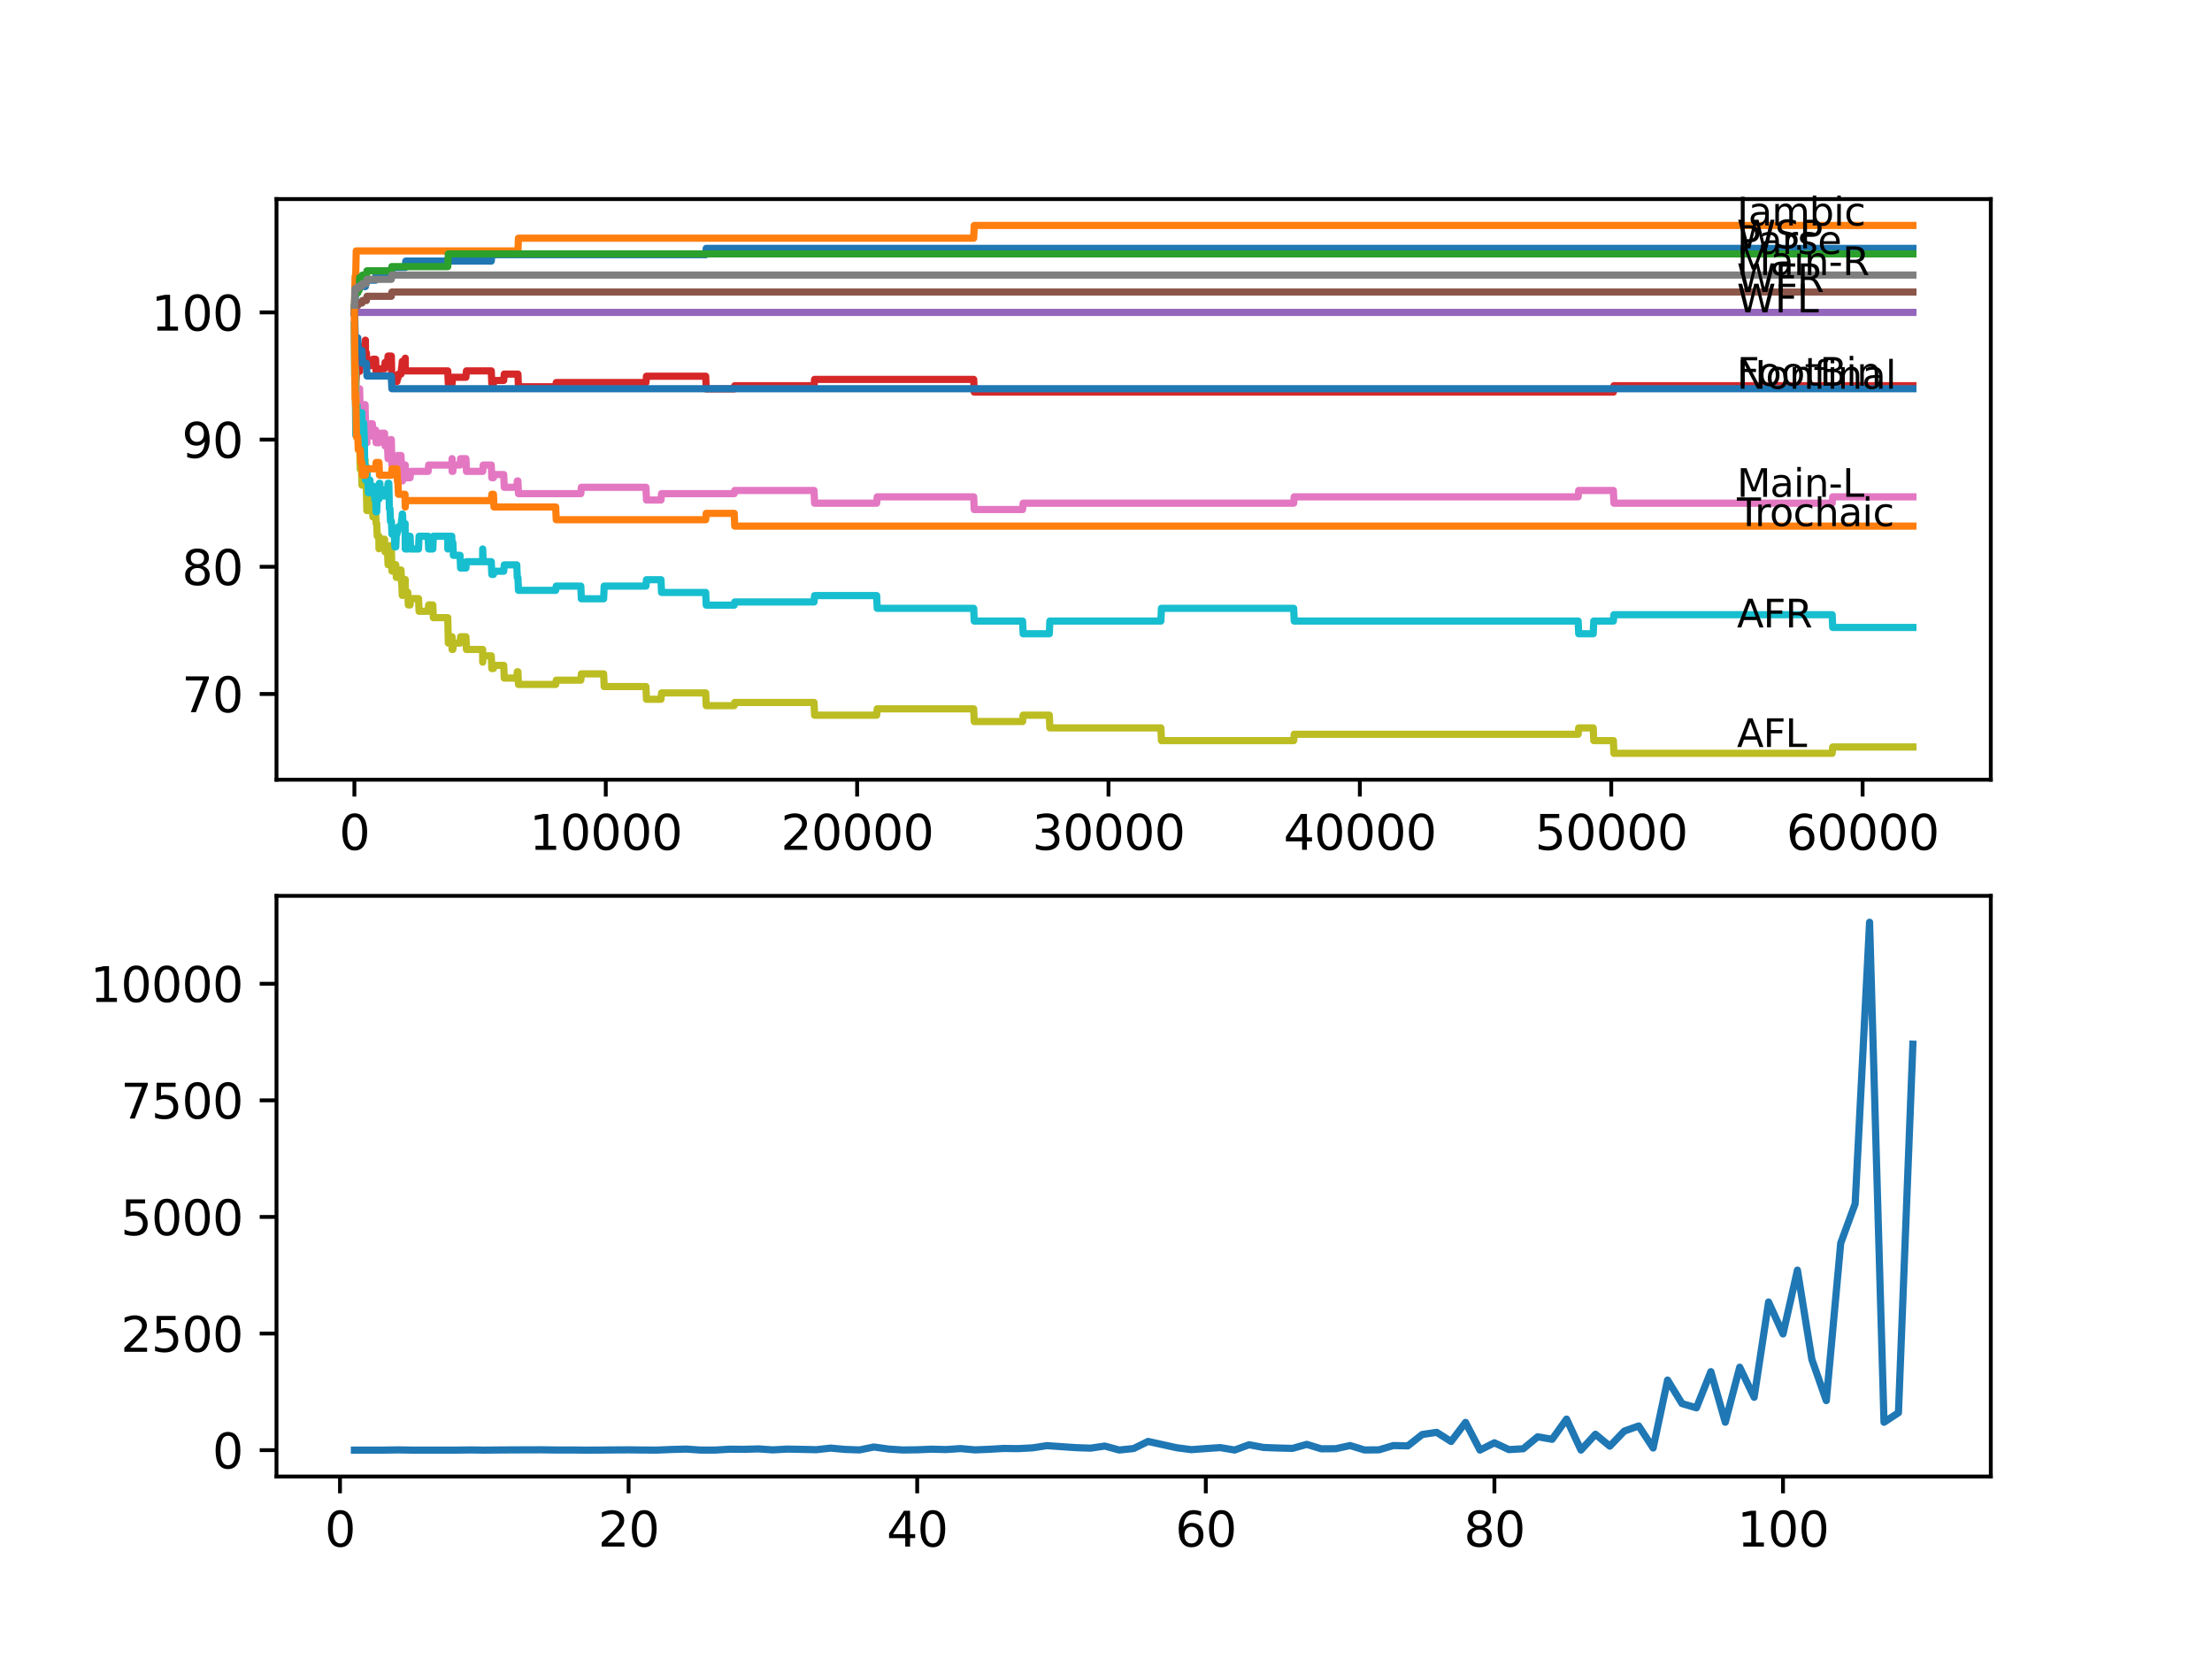 <?xml version="1.0" encoding="utf-8" standalone="no"?>
<!DOCTYPE svg PUBLIC "-//W3C//DTD SVG 1.1//EN"
  "http://www.w3.org/Graphics/SVG/1.1/DTD/svg11.dtd">
<svg xmlns:xlink="http://www.w3.org/1999/xlink" width="460.8pt" height="345.6pt" viewBox="0 0 460.8 345.6" xmlns="http://www.w3.org/2000/svg" version="1.1">
 <defs>
  <style type="text/css">*{stroke-linejoin: round; stroke-linecap: butt}</style>
 </defs>
 <g id="figure_1">
  <g id="patch_1">
   <path d="M 0 345.6 
L 460.8 345.6 
L 460.8 0 
L 0 0 
z
" style="fill: #ffffff"/>
  </g>
  <g id="axes_1">
   <g id="patch_2">
    <path d="M 57.6 162.432 
L 414.72 162.432 
L 414.72 41.472 
L 57.6 41.472 
z
" style="fill: #ffffff"/>
   </g>
   <g id="matplotlib.axis_1">
    <g id="xtick_1">
     <g id="line2d_1">
      <defs>
       <path id="m056b20e16d" d="M 0 0 
L 0 3.5 
" style="stroke: #000000; stroke-width: 0.8"/>
      </defs>
      <g>
       <use xlink:href="#m056b20e16d" x="73.827" y="162.432" style="stroke: #000000; stroke-width: 0.8"/>
      </g>
     </g>
     <g id="text_1">
      <!-- 0 -->
      <g transform="translate(70.646 177.03)scale(0.1 -0.1)">
       <defs>
        <path id="DejaVuSans-30" d="M 2034 4250 
Q 1547 4250 1301 3770 
Q 1056 3291 1056 2328 
Q 1056 1369 1301 889 
Q 1547 409 2034 409 
Q 2525 409 2770 889 
Q 3016 1369 3016 2328 
Q 3016 3291 2770 3770 
Q 2525 4250 2034 4250 
z
M 2034 4750 
Q 2819 4750 3233 4129 
Q 3647 3509 3647 2328 
Q 3647 1150 3233 529 
Q 2819 -91 2034 -91 
Q 1250 -91 836 529 
Q 422 1150 422 2328 
Q 422 3509 836 4129 
Q 1250 4750 2034 4750 
z
" transform="scale(0.016)"/>
       </defs>
       <use xlink:href="#DejaVuSans-30"/>
      </g>
     </g>
    </g>
    <g id="xtick_2">
     <g id="line2d_2">
      <g>
       <use xlink:href="#m056b20e16d" x="126.192" y="162.432" style="stroke: #000000; stroke-width: 0.8"/>
      </g>
     </g>
     <g id="text_2">
      <!-- 10000 -->
      <g transform="translate(110.286 177.03)scale(0.1 -0.1)">
       <defs>
        <path id="DejaVuSans-31" d="M 794 531 
L 1825 531 
L 1825 4091 
L 703 3866 
L 703 4441 
L 1819 4666 
L 2450 4666 
L 2450 531 
L 3481 531 
L 3481 0 
L 794 0 
L 794 531 
z
" transform="scale(0.016)"/>
       </defs>
       <use xlink:href="#DejaVuSans-31"/>
       <use xlink:href="#DejaVuSans-30" x="63.623"/>
       <use xlink:href="#DejaVuSans-30" x="127.246"/>
       <use xlink:href="#DejaVuSans-30" x="190.869"/>
       <use xlink:href="#DejaVuSans-30" x="254.492"/>
      </g>
     </g>
    </g>
    <g id="xtick_3">
     <g id="line2d_3">
      <g>
       <use xlink:href="#m056b20e16d" x="178.556" y="162.432" style="stroke: #000000; stroke-width: 0.8"/>
      </g>
     </g>
     <g id="text_3">
      <!-- 20000 -->
      <g transform="translate(162.65 177.03)scale(0.1 -0.1)">
       <defs>
        <path id="DejaVuSans-32" d="M 1228 531 
L 3431 531 
L 3431 0 
L 469 0 
L 469 531 
Q 828 903 1448 1529 
Q 2069 2156 2228 2338 
Q 2531 2678 2651 2914 
Q 2772 3150 2772 3378 
Q 2772 3750 2511 3984 
Q 2250 4219 1831 4219 
Q 1534 4219 1204 4116 
Q 875 4013 500 3803 
L 500 4441 
Q 881 4594 1212 4672 
Q 1544 4750 1819 4750 
Q 2544 4750 2975 4387 
Q 3406 4025 3406 3419 
Q 3406 3131 3298 2873 
Q 3191 2616 2906 2266 
Q 2828 2175 2409 1742 
Q 1991 1309 1228 531 
z
" transform="scale(0.016)"/>
       </defs>
       <use xlink:href="#DejaVuSans-32"/>
       <use xlink:href="#DejaVuSans-30" x="63.623"/>
       <use xlink:href="#DejaVuSans-30" x="127.246"/>
       <use xlink:href="#DejaVuSans-30" x="190.869"/>
       <use xlink:href="#DejaVuSans-30" x="254.492"/>
      </g>
     </g>
    </g>
    <g id="xtick_4">
     <g id="line2d_4">
      <g>
       <use xlink:href="#m056b20e16d" x="230.921" y="162.432" style="stroke: #000000; stroke-width: 0.8"/>
      </g>
     </g>
     <g id="text_4">
      <!-- 30000 -->
      <g transform="translate(215.015 177.03)scale(0.1 -0.1)">
       <defs>
        <path id="DejaVuSans-33" d="M 2597 2516 
Q 3050 2419 3304 2112 
Q 3559 1806 3559 1356 
Q 3559 666 3084 287 
Q 2609 -91 1734 -91 
Q 1441 -91 1130 -33 
Q 819 25 488 141 
L 488 750 
Q 750 597 1062 519 
Q 1375 441 1716 441 
Q 2309 441 2620 675 
Q 2931 909 2931 1356 
Q 2931 1769 2642 2001 
Q 2353 2234 1838 2234 
L 1294 2234 
L 1294 2753 
L 1863 2753 
Q 2328 2753 2575 2939 
Q 2822 3125 2822 3475 
Q 2822 3834 2567 4026 
Q 2313 4219 1838 4219 
Q 1578 4219 1281 4162 
Q 984 4106 628 3988 
L 628 4550 
Q 988 4650 1302 4700 
Q 1616 4750 1894 4750 
Q 2613 4750 3031 4423 
Q 3450 4097 3450 3541 
Q 3450 3153 3228 2886 
Q 3006 2619 2597 2516 
z
" transform="scale(0.016)"/>
       </defs>
       <use xlink:href="#DejaVuSans-33"/>
       <use xlink:href="#DejaVuSans-30" x="63.623"/>
       <use xlink:href="#DejaVuSans-30" x="127.246"/>
       <use xlink:href="#DejaVuSans-30" x="190.869"/>
       <use xlink:href="#DejaVuSans-30" x="254.492"/>
      </g>
     </g>
    </g>
    <g id="xtick_5">
     <g id="line2d_5">
      <g>
       <use xlink:href="#m056b20e16d" x="283.285" y="162.432" style="stroke: #000000; stroke-width: 0.8"/>
      </g>
     </g>
     <g id="text_5">
      <!-- 40000 -->
      <g transform="translate(267.379 177.03)scale(0.1 -0.1)">
       <defs>
        <path id="DejaVuSans-34" d="M 2419 4116 
L 825 1625 
L 2419 1625 
L 2419 4116 
z
M 2253 4666 
L 3047 4666 
L 3047 1625 
L 3713 1625 
L 3713 1100 
L 3047 1100 
L 3047 0 
L 2419 0 
L 2419 1100 
L 313 1100 
L 313 1709 
L 2253 4666 
z
" transform="scale(0.016)"/>
       </defs>
       <use xlink:href="#DejaVuSans-34"/>
       <use xlink:href="#DejaVuSans-30" x="63.623"/>
       <use xlink:href="#DejaVuSans-30" x="127.246"/>
       <use xlink:href="#DejaVuSans-30" x="190.869"/>
       <use xlink:href="#DejaVuSans-30" x="254.492"/>
      </g>
     </g>
    </g>
    <g id="xtick_6">
     <g id="line2d_6">
      <g>
       <use xlink:href="#m056b20e16d" x="335.65" y="162.432" style="stroke: #000000; stroke-width: 0.8"/>
      </g>
     </g>
     <g id="text_6">
      <!-- 50000 -->
      <g transform="translate(319.744 177.03)scale(0.1 -0.1)">
       <defs>
        <path id="DejaVuSans-35" d="M 691 4666 
L 3169 4666 
L 3169 4134 
L 1269 4134 
L 1269 2991 
Q 1406 3038 1543 3061 
Q 1681 3084 1819 3084 
Q 2600 3084 3056 2656 
Q 3513 2228 3513 1497 
Q 3513 744 3044 326 
Q 2575 -91 1722 -91 
Q 1428 -91 1123 -41 
Q 819 9 494 109 
L 494 744 
Q 775 591 1075 516 
Q 1375 441 1709 441 
Q 2250 441 2565 725 
Q 2881 1009 2881 1497 
Q 2881 1984 2565 2268 
Q 2250 2553 1709 2553 
Q 1456 2553 1204 2497 
Q 953 2441 691 2322 
L 691 4666 
z
" transform="scale(0.016)"/>
       </defs>
       <use xlink:href="#DejaVuSans-35"/>
       <use xlink:href="#DejaVuSans-30" x="63.623"/>
       <use xlink:href="#DejaVuSans-30" x="127.246"/>
       <use xlink:href="#DejaVuSans-30" x="190.869"/>
       <use xlink:href="#DejaVuSans-30" x="254.492"/>
      </g>
     </g>
    </g>
    <g id="xtick_7">
     <g id="line2d_7">
      <g>
       <use xlink:href="#m056b20e16d" x="388.014" y="162.432" style="stroke: #000000; stroke-width: 0.8"/>
      </g>
     </g>
     <g id="text_7">
      <!-- 60000 -->
      <g transform="translate(372.108 177.03)scale(0.1 -0.1)">
       <defs>
        <path id="DejaVuSans-36" d="M 2113 2584 
Q 1688 2584 1439 2293 
Q 1191 2003 1191 1497 
Q 1191 994 1439 701 
Q 1688 409 2113 409 
Q 2538 409 2786 701 
Q 3034 994 3034 1497 
Q 3034 2003 2786 2293 
Q 2538 2584 2113 2584 
z
M 3366 4563 
L 3366 3988 
Q 3128 4100 2886 4159 
Q 2644 4219 2406 4219 
Q 1781 4219 1451 3797 
Q 1122 3375 1075 2522 
Q 1259 2794 1537 2939 
Q 1816 3084 2150 3084 
Q 2853 3084 3261 2657 
Q 3669 2231 3669 1497 
Q 3669 778 3244 343 
Q 2819 -91 2113 -91 
Q 1303 -91 875 529 
Q 447 1150 447 2328 
Q 447 3434 972 4092 
Q 1497 4750 2381 4750 
Q 2619 4750 2861 4703 
Q 3103 4656 3366 4563 
z
" transform="scale(0.016)"/>
       </defs>
       <use xlink:href="#DejaVuSans-36"/>
       <use xlink:href="#DejaVuSans-30" x="63.623"/>
       <use xlink:href="#DejaVuSans-30" x="127.246"/>
       <use xlink:href="#DejaVuSans-30" x="190.869"/>
       <use xlink:href="#DejaVuSans-30" x="254.492"/>
      </g>
     </g>
    </g>
   </g>
   <g id="matplotlib.axis_2">
    <g id="ytick_1">
     <g id="line2d_8">
      <defs>
       <path id="mdda968db35" d="M 0 0 
L -3.5 0 
" style="stroke: #000000; stroke-width: 0.8"/>
      </defs>
      <g>
       <use xlink:href="#mdda968db35" x="57.6" y="144.568" style="stroke: #000000; stroke-width: 0.8"/>
      </g>
     </g>
     <g id="text_8">
      <!-- 70 -->
      <g transform="translate(37.875 148.368)scale(0.1 -0.1)">
       <defs>
        <path id="DejaVuSans-37" d="M 525 4666 
L 3525 4666 
L 3525 4397 
L 1831 0 
L 1172 0 
L 2766 4134 
L 525 4134 
L 525 4666 
z
" transform="scale(0.016)"/>
       </defs>
       <use xlink:href="#DejaVuSans-37"/>
       <use xlink:href="#DejaVuSans-30" x="63.623"/>
      </g>
     </g>
    </g>
    <g id="ytick_2">
     <g id="line2d_9">
      <g>
       <use xlink:href="#mdda968db35" x="57.6" y="118.071" style="stroke: #000000; stroke-width: 0.8"/>
      </g>
     </g>
     <g id="text_9">
      <!-- 80 -->
      <g transform="translate(37.875 121.87)scale(0.1 -0.1)">
       <defs>
        <path id="DejaVuSans-38" d="M 2034 2216 
Q 1584 2216 1326 1975 
Q 1069 1734 1069 1313 
Q 1069 891 1326 650 
Q 1584 409 2034 409 
Q 2484 409 2743 651 
Q 3003 894 3003 1313 
Q 3003 1734 2745 1975 
Q 2488 2216 2034 2216 
z
M 1403 2484 
Q 997 2584 770 2862 
Q 544 3141 544 3541 
Q 544 4100 942 4425 
Q 1341 4750 2034 4750 
Q 2731 4750 3128 4425 
Q 3525 4100 3525 3541 
Q 3525 3141 3298 2862 
Q 3072 2584 2669 2484 
Q 3125 2378 3379 2068 
Q 3634 1759 3634 1313 
Q 3634 634 3220 271 
Q 2806 -91 2034 -91 
Q 1263 -91 848 271 
Q 434 634 434 1313 
Q 434 1759 690 2068 
Q 947 2378 1403 2484 
z
M 1172 3481 
Q 1172 3119 1398 2916 
Q 1625 2713 2034 2713 
Q 2441 2713 2670 2916 
Q 2900 3119 2900 3481 
Q 2900 3844 2670 4047 
Q 2441 4250 2034 4250 
Q 1625 4250 1398 4047 
Q 1172 3844 1172 3481 
z
" transform="scale(0.016)"/>
       </defs>
       <use xlink:href="#DejaVuSans-38"/>
       <use xlink:href="#DejaVuSans-30" x="63.623"/>
      </g>
     </g>
    </g>
    <g id="ytick_3">
     <g id="line2d_10">
      <g>
       <use xlink:href="#mdda968db35" x="57.6" y="91.574" style="stroke: #000000; stroke-width: 0.8"/>
      </g>
     </g>
     <g id="text_10">
      <!-- 90 -->
      <g transform="translate(37.875 95.373)scale(0.1 -0.1)">
       <defs>
        <path id="DejaVuSans-39" d="M 703 97 
L 703 672 
Q 941 559 1184 500 
Q 1428 441 1663 441 
Q 2288 441 2617 861 
Q 2947 1281 2994 2138 
Q 2813 1869 2534 1725 
Q 2256 1581 1919 1581 
Q 1219 1581 811 2004 
Q 403 2428 403 3163 
Q 403 3881 828 4315 
Q 1253 4750 1959 4750 
Q 2769 4750 3195 4129 
Q 3622 3509 3622 2328 
Q 3622 1225 3098 567 
Q 2575 -91 1691 -91 
Q 1453 -91 1209 -44 
Q 966 3 703 97 
z
M 1959 2075 
Q 2384 2075 2632 2365 
Q 2881 2656 2881 3163 
Q 2881 3666 2632 3958 
Q 2384 4250 1959 4250 
Q 1534 4250 1286 3958 
Q 1038 3666 1038 3163 
Q 1038 2656 1286 2365 
Q 1534 2075 1959 2075 
z
" transform="scale(0.016)"/>
       </defs>
       <use xlink:href="#DejaVuSans-39"/>
       <use xlink:href="#DejaVuSans-30" x="63.623"/>
      </g>
     </g>
    </g>
    <g id="ytick_4">
     <g id="line2d_11">
      <g>
       <use xlink:href="#mdda968db35" x="57.6" y="65.077" style="stroke: #000000; stroke-width: 0.8"/>
      </g>
     </g>
     <g id="text_11">
      <!-- 100 -->
      <g transform="translate(31.512 68.876)scale(0.1 -0.1)">
       <use xlink:href="#DejaVuSans-31"/>
       <use xlink:href="#DejaVuSans-30" x="63.623"/>
       <use xlink:href="#DejaVuSans-30" x="127.246"/>
      </g>
     </g>
    </g>
   </g>
   <g id="line2d_12">
    <path d="M 73.833 64.193 
L 73.843 64.193 
L 73.958 62.339 
L 74.016 62.339 
L 74.136 59.689 
L 76.121 59.689 
L 76.236 58.364 
L 78.242 58.364 
L 78.357 57.039 
L 81.536 57.039 
L 81.651 55.714 
L 84.426 55.714 
L 84.541 54.389 
L 102.34 54.389 
L 102.455 53.065 
L 147.007 53.065 
L 147.122 51.74 
L 398.487 51.74 
L 398.487 51.74 
" clip-path="url(#pa282e5920b)" style="fill: none; stroke: #1f77b4; stroke-width: 1.5; stroke-linecap: square"/>
   </g>
   <g id="line2d_13">
    <path d="M 73.833 64.193 
L 73.843 64.193 
L 73.979 57.569 
L 74.095 57.569 
L 74.215 52.27 
L 107.891 52.27 
L 108.006 49.62 
L 202.838 49.62 
L 202.953 46.97 
L 398.487 46.97 
L 398.487 46.97 
" clip-path="url(#pa282e5920b)" style="fill: none; stroke: #ff7f0e; stroke-width: 1.5; stroke-linecap: square"/>
   </g>
   <g id="line2d_14">
    <path d="M 73.833 65.077 
L 73.948 61.014 
L 74.529 61.014 
L 74.644 60.484 
L 74.796 60.484 
L 74.911 57.834 
L 75.398 57.834 
L 75.514 57.304 
L 76.331 57.304 
L 76.446 56.421 
L 81.52 56.421 
L 81.635 55.538 
L 93.276 55.538 
L 93.391 52.888 
L 398.487 52.888 
L 398.487 52.888 
" clip-path="url(#pa282e5920b)" style="fill: none; stroke: #2ca02c; stroke-width: 1.5; stroke-linecap: square"/>
   </g>
   <g id="line2d_15">
    <path d="M 73.833 65.077 
L 73.88 65.077 
L 73.927 71.701 
L 74 70.155 
L 74.016 70.155 
L 74.136 80.092 
L 74.142 79.429 
L 74.173 79.429 
L 74.294 76.559 
L 74.419 76.559 
L 74.534 74.704 
L 74.796 74.704 
L 74.911 77.354 
L 74.917 77.354 
L 75.037 74.704 
L 75.058 74.704 
L 75.173 74.042 
L 75.288 74.042 
L 75.404 72.187 
L 76.053 72.187 
L 76.121 70.862 
L 76.126 73.512 
L 76.158 73.512 
L 76.331 73.512 
L 76.446 76.161 
L 77.566 76.161 
L 77.682 74.836 
L 78.242 74.836 
L 78.357 77.486 
L 78.944 77.486 
L 79.059 76.824 
L 80.106 76.824 
L 80.221 75.499 
L 80.729 75.499 
L 80.844 74.174 
L 81.52 74.174 
L 81.64 79.473 
L 82.688 79.473 
L 82.803 78.811 
L 82.887 78.811 
L 83.002 77.928 
L 83.536 77.928 
L 83.651 76.603 
L 83.688 76.603 
L 83.803 75.278 
L 84.368 75.278 
L 84.426 74.616 
L 84.431 77.265 
L 84.463 77.265 
L 93.276 77.265 
L 93.391 79.915 
L 94.176 79.915 
L 94.292 78.59 
L 97.056 78.59 
L 97.172 77.265 
L 102.34 77.265 
L 102.455 79.915 
L 102.79 79.915 
L 102.905 79.253 
L 104.932 79.253 
L 105.047 77.928 
L 107.891 77.928 
L 108.006 80.578 
L 115.761 80.578 
L 115.876 79.694 
L 134.56 79.694 
L 134.675 78.369 
L 147.007 78.369 
L 147.122 81.019 
L 152.945 81.019 
L 153.06 80.357 
L 169.576 80.357 
L 169.691 79.032 
L 202.838 79.032 
L 202.953 81.682 
L 336.095 81.682 
L 336.21 80.357 
L 398.487 80.357 
L 398.487 80.357 
" clip-path="url(#pa282e5920b)" style="fill: none; stroke: #d62728; stroke-width: 1.5; stroke-linecap: square"/>
   </g>
   <g id="line2d_16">
    <path d="M 73.833 65.077 
L 398.487 65.077 
L 398.487 65.077 
" clip-path="url(#pa282e5920b)" style="fill: none; stroke: #9467bd; stroke-width: 1.5; stroke-linecap: square"/>
   </g>
   <g id="line2d_17">
    <path d="M 73.833 65.077 
L 73.875 65.077 
L 73.995 63.663 
L 74.529 63.663 
L 74.644 63.134 
L 75.398 63.134 
L 75.514 62.604 
L 76.331 62.604 
L 76.446 61.72 
L 81.52 61.72 
L 81.635 60.837 
L 398.487 60.837 
L 398.487 60.837 
" clip-path="url(#pa282e5920b)" style="fill: none; stroke: #8c564b; stroke-width: 1.5; stroke-linecap: square"/>
   </g>
   <g id="line2d_18">
    <path d="M 73.833 67.726 
L 73.838 67.726 
L 73.948 79.65 
L 73.969 78.988 
L 73.979 78.988 
L 74.016 77.663 
L 74.021 80.313 
L 74.089 78.325 
L 74.095 78.325 
L 74.199 85.612 
L 74.215 84.95 
L 74.398 84.95 
L 74.519 82.3 
L 74.623 82.3 
L 74.739 80.975 
L 74.917 80.975 
L 75.037 86.274 
L 75.058 86.274 
L 75.173 85.612 
L 75.288 85.612 
L 75.404 89.587 
L 75.755 89.587 
L 75.87 88.262 
L 75.88 88.262 
L 76.006 84.287 
L 76.053 84.287 
L 76.173 89.587 
L 76.331 89.587 
L 76.43 92.236 
L 76.44 90.911 
L 76.624 90.911 
L 76.739 89.587 
L 77.058 89.587 
L 77.174 88.262 
L 77.566 88.262 
L 77.682 90.911 
L 77.959 90.911 
L 78.074 89.587 
L 78.242 89.587 
L 78.357 92.236 
L 78.944 92.236 
L 79.059 91.574 
L 79.127 91.574 
L 79.242 90.249 
L 80.106 90.249 
L 80.221 92.899 
L 80.729 92.899 
L 80.844 95.548 
L 80.996 95.548 
L 81.117 92.899 
L 81.232 92.899 
L 81.347 91.574 
L 81.52 91.574 
L 81.64 96.873 
L 82.143 96.873 
L 82.258 95.548 
L 82.688 95.548 
L 82.803 94.886 
L 83.536 94.886 
L 83.651 97.536 
L 83.688 97.536 
L 83.803 100.186 
L 83.85 100.186 
L 83.965 98.861 
L 84.368 98.861 
L 84.426 96.873 
L 84.431 99.523 
L 84.473 99.523 
L 85.426 99.523 
L 85.541 98.198 
L 89.186 98.198 
L 89.301 96.873 
L 94.113 96.873 
L 94.176 95.548 
L 94.182 98.198 
L 94.218 98.198 
L 94.333 98.198 
L 94.449 96.873 
L 95.836 96.873 
L 95.951 95.548 
L 97.056 95.548 
L 97.172 98.198 
L 100.554 98.198 
L 100.67 96.873 
L 102.34 96.873 
L 102.455 99.523 
L 102.79 99.523 
L 102.905 98.861 
L 104.932 98.861 
L 105.047 101.51 
L 107.65 101.51 
L 107.765 100.186 
L 107.891 100.186 
L 108.006 102.835 
L 120.992 102.835 
L 121.107 101.51 
L 134.56 101.51 
L 134.675 104.16 
L 137.696 104.16 
L 137.812 102.835 
L 152.945 102.835 
L 153.06 102.173 
L 169.576 102.173 
L 169.691 104.823 
L 182.625 104.823 
L 182.74 103.498 
L 202.838 103.498 
L 202.953 106.147 
L 213.023 106.147 
L 213.138 104.823 
L 269.493 104.823 
L 269.608 103.498 
L 328.759 103.498 
L 328.874 102.173 
L 336.095 102.173 
L 336.21 104.823 
L 381.673 104.823 
L 381.788 103.498 
L 398.487 103.498 
L 398.487 103.498 
" clip-path="url(#pa282e5920b)" style="fill: none; stroke: #e377c2; stroke-width: 1.5; stroke-linecap: square"/>
   </g>
   <g id="line2d_19">
    <path d="M 73.833 64.193 
L 73.838 64.193 
L 73.953 60.13 
L 74.529 60.13 
L 74.644 59.601 
L 75.398 59.601 
L 75.514 59.071 
L 76.331 59.071 
L 76.446 58.187 
L 81.52 58.187 
L 81.635 57.304 
L 398.487 57.304 
L 398.487 57.304 
" clip-path="url(#pa282e5920b)" style="fill: none; stroke: #7f7f7f; stroke-width: 1.5; stroke-linecap: square"/>
   </g>
   <g id="line2d_20">
    <path d="M 73.833 67.726 
L 73.927 79.65 
L 73.964 78.104 
L 73.979 78.104 
L 74.016 76.78 
L 74.021 79.429 
L 74.089 77.442 
L 74.095 77.442 
L 74.189 87.379 
L 74.22 85.833 
L 74.278 85.833 
L 74.393 88.483 
L 74.398 88.483 
L 74.419 85.833 
L 74.508 88.483 
L 74.623 88.483 
L 74.739 87.158 
L 74.765 87.158 
L 74.885 92.457 
L 74.917 92.457 
L 75.037 97.757 
L 75.058 97.757 
L 75.173 97.094 
L 75.288 97.094 
L 75.404 101.069 
L 75.755 101.069 
L 75.87 99.744 
L 75.88 99.744 
L 76.006 95.769 
L 76.053 95.769 
L 76.173 101.069 
L 76.299 101.069 
L 76.42 106.368 
L 76.43 106.368 
L 76.545 105.043 
L 76.624 105.043 
L 76.739 103.718 
L 76.797 103.718 
L 76.912 106.368 
L 77.058 106.368 
L 77.174 105.043 
L 77.566 105.043 
L 77.682 107.693 
L 77.959 107.693 
L 78.074 106.368 
L 78.242 106.368 
L 78.357 109.018 
L 78.467 109.018 
L 78.582 111.668 
L 78.928 111.668 
L 78.944 114.317 
L 79.038 113.655 
L 79.127 113.655 
L 79.242 112.33 
L 80.106 112.33 
L 80.221 114.98 
L 80.729 114.98 
L 80.844 117.63 
L 80.996 117.63 
L 81.117 114.98 
L 81.232 114.98 
L 81.347 113.655 
L 81.52 113.655 
L 81.64 118.954 
L 82.143 118.954 
L 82.258 117.63 
L 82.447 117.63 
L 82.562 120.279 
L 82.688 120.279 
L 82.803 119.617 
L 82.887 119.617 
L 83.002 118.734 
L 83.536 118.734 
L 83.651 121.383 
L 83.688 121.383 
L 83.803 124.033 
L 83.85 124.033 
L 83.965 122.708 
L 84.368 122.708 
L 84.426 120.721 
L 84.431 123.371 
L 84.473 123.371 
L 84.944 123.371 
L 85.06 126.02 
L 85.426 126.02 
L 85.541 124.695 
L 87.186 124.695 
L 87.301 127.345 
L 89.186 127.345 
L 89.301 126.02 
L 90.16 126.02 
L 90.275 128.67 
L 93.276 128.67 
L 93.396 133.97 
L 94.113 133.97 
L 94.176 132.645 
L 94.182 135.294 
L 94.218 135.294 
L 94.333 135.294 
L 94.449 133.97 
L 95.836 133.97 
L 95.951 132.645 
L 97.056 132.645 
L 97.172 135.294 
L 100.544 135.294 
L 100.554 137.944 
L 100.654 136.619 
L 102.34 136.619 
L 102.455 139.269 
L 102.79 139.269 
L 102.905 138.607 
L 104.932 138.607 
L 105.047 141.256 
L 107.65 141.256 
L 107.765 139.931 
L 107.891 139.931 
L 108.006 142.581 
L 115.761 142.581 
L 115.876 141.698 
L 120.992 141.698 
L 121.107 140.373 
L 125.747 140.373 
L 125.862 143.023 
L 134.56 143.023 
L 134.675 145.672 
L 137.696 145.672 
L 137.812 144.348 
L 147.007 144.348 
L 147.122 146.997 
L 152.945 146.997 
L 153.06 146.335 
L 169.576 146.335 
L 169.691 148.985 
L 182.625 148.985 
L 182.74 147.66 
L 202.838 147.66 
L 202.953 150.31 
L 213.023 150.31 
L 213.138 148.985 
L 218.589 148.985 
L 218.704 151.634 
L 241.834 151.634 
L 241.949 154.284 
L 269.493 154.284 
L 269.608 152.959 
L 328.759 152.959 
L 328.874 151.634 
L 331.895 151.634 
L 332.011 154.284 
L 336.095 154.284 
L 336.21 156.934 
L 381.673 156.934 
L 381.788 155.609 
L 398.487 155.609 
L 398.487 155.609 
" clip-path="url(#pa282e5920b)" style="fill: none; stroke: #bcbd22; stroke-width: 1.5; stroke-linecap: square"/>
   </g>
   <g id="line2d_21">
    <path d="M 73.833 67.726 
L 73.89 78.325 
L 73.958 75.455 
L 73.979 75.455 
L 74.115 90.691 
L 74.136 90.691 
L 74.273 87.158 
L 74.278 87.158 
L 74.393 84.508 
L 74.398 84.508 
L 74.419 89.807 
L 74.513 88.483 
L 74.529 88.483 
L 74.623 87.953 
L 74.739 90.602 
L 74.765 90.602 
L 74.796 87.953 
L 74.875 90.602 
L 74.917 90.602 
L 75.037 87.953 
L 75.058 87.953 
L 75.173 87.29 
L 75.288 87.29 
L 75.372 85.965 
L 75.377 88.615 
L 75.393 88.615 
L 75.398 88.615 
L 75.514 88.085 
L 75.755 88.085 
L 75.87 90.735 
L 75.88 90.735 
L 76.006 98.684 
L 76.053 98.684 
L 76.121 97.359 
L 76.126 100.009 
L 76.158 100.009 
L 76.299 100.009 
L 76.414 97.359 
L 76.43 97.359 
L 76.545 100.009 
L 76.624 100.009 
L 76.739 102.659 
L 76.797 102.659 
L 76.912 100.009 
L 77.058 100.009 
L 77.174 102.659 
L 77.566 102.659 
L 77.682 101.334 
L 77.959 101.334 
L 78.074 103.983 
L 78.242 103.983 
L 78.357 106.633 
L 78.467 106.633 
L 78.582 103.983 
L 78.928 103.983 
L 79.043 100.671 
L 79.127 100.671 
L 79.242 103.321 
L 80.106 103.321 
L 80.221 101.996 
L 80.729 101.996 
L 80.844 100.671 
L 80.996 100.671 
L 81.117 105.971 
L 81.232 105.971 
L 81.347 108.62 
L 81.536 108.62 
L 81.651 111.27 
L 82.143 111.27 
L 82.258 113.92 
L 82.447 113.92 
L 82.562 111.27 
L 82.688 111.27 
L 82.803 110.608 
L 82.887 110.608 
L 83.002 109.725 
L 83.536 109.725 
L 83.651 108.4 
L 83.688 108.4 
L 83.803 107.075 
L 83.85 107.075 
L 83.965 109.725 
L 84.368 109.725 
L 84.389 109.062 
L 84.431 114.362 
L 84.442 114.362 
L 84.944 114.362 
L 85.06 111.712 
L 85.426 111.712 
L 85.541 114.362 
L 87.186 114.362 
L 87.301 111.712 
L 89.186 111.712 
L 89.301 114.362 
L 90.16 114.362 
L 90.275 111.712 
L 93.276 111.712 
L 93.286 114.362 
L 93.386 111.712 
L 94.113 111.712 
L 94.176 114.362 
L 94.223 113.037 
L 94.333 113.037 
L 94.449 115.686 
L 95.836 115.686 
L 95.951 118.336 
L 97.056 118.336 
L 97.172 117.011 
L 100.544 117.011 
L 100.554 114.362 
L 100.654 117.011 
L 102.34 117.011 
L 102.455 119.661 
L 102.79 119.661 
L 102.905 118.999 
L 104.932 118.999 
L 105.047 117.674 
L 107.65 117.674 
L 107.765 120.323 
L 107.891 120.323 
L 108.006 122.973 
L 115.761 122.973 
L 115.876 122.09 
L 120.992 122.09 
L 121.107 124.74 
L 125.747 124.74 
L 125.862 122.09 
L 134.56 122.09 
L 134.675 120.765 
L 137.696 120.765 
L 137.812 123.415 
L 147.007 123.415 
L 147.122 126.065 
L 152.945 126.065 
L 153.06 125.402 
L 169.576 125.402 
L 169.691 124.077 
L 182.625 124.077 
L 182.74 126.727 
L 202.838 126.727 
L 202.953 129.377 
L 213.023 129.377 
L 213.138 132.026 
L 218.589 132.026 
L 218.704 129.377 
L 241.834 129.377 
L 241.949 126.727 
L 269.493 126.727 
L 269.608 129.377 
L 328.759 129.377 
L 328.874 132.026 
L 331.895 132.026 
L 332.011 129.377 
L 336.095 129.377 
L 336.21 128.052 
L 381.673 128.052 
L 381.788 130.702 
L 398.487 130.702 
L 398.487 130.702 
" clip-path="url(#pa282e5920b)" style="fill: none; stroke: #17becf; stroke-width: 1.5; stroke-linecap: square"/>
   </g>
   <g id="line2d_22">
    <path d="M 73.833 65.077 
L 73.875 65.077 
L 73.995 70.376 
L 74.529 70.376 
L 74.644 73.026 
L 75.398 73.026 
L 75.514 75.676 
L 76.331 75.676 
L 76.446 78.325 
L 81.52 78.325 
L 81.635 80.975 
L 398.487 80.975 
L 398.487 80.975 
" clip-path="url(#pa282e5920b)" style="fill: none; stroke: #1f77b4; stroke-width: 1.5; stroke-linecap: square"/>
   </g>
   <g id="line2d_23">
    <path d="M 73.833 65.077 
L 73.979 83.095 
L 74.016 83.095 
L 74.058 81.77 
L 74.063 84.42 
L 74.126 83.095 
L 74.136 83.095 
L 74.262 91.044 
L 74.529 91.044 
L 74.644 93.694 
L 75.058 93.694 
L 75.173 96.343 
L 75.398 96.343 
L 75.514 98.993 
L 76.121 98.993 
L 76.236 97.668 
L 78.242 97.668 
L 78.357 96.343 
L 78.944 96.343 
L 79.059 98.993 
L 81.536 98.993 
L 81.651 97.668 
L 82.688 97.668 
L 82.803 100.318 
L 82.887 100.318 
L 83.002 102.968 
L 84.368 102.968 
L 84.426 105.617 
L 84.478 104.293 
L 102.34 104.293 
L 102.455 102.968 
L 102.79 102.968 
L 102.905 105.617 
L 115.761 105.617 
L 115.876 108.267 
L 147.007 108.267 
L 147.122 106.942 
L 152.945 106.942 
L 153.06 109.592 
L 398.487 109.592 
L 398.487 109.592 
" clip-path="url(#pa282e5920b)" style="fill: none; stroke: #ff7f0e; stroke-width: 1.5; stroke-linecap: square"/>
   </g>
   <g id="patch_3">
    <path d="M 57.6 162.432 
L 57.6 41.472 
" style="fill: none; stroke: #000000; stroke-width: 0.8; stroke-linejoin: miter; stroke-linecap: square"/>
   </g>
   <g id="patch_4">
    <path d="M 414.72 162.432 
L 414.72 41.472 
" style="fill: none; stroke: #000000; stroke-width: 0.8; stroke-linejoin: miter; stroke-linecap: square"/>
   </g>
   <g id="patch_5">
    <path d="M 57.6 162.432 
L 414.72 162.432 
" style="fill: none; stroke: #000000; stroke-width: 0.8; stroke-linejoin: miter; stroke-linecap: square"/>
   </g>
   <g id="patch_6">
    <path d="M 57.6 41.472 
L 414.72 41.472 
" style="fill: none; stroke: #000000; stroke-width: 0.8; stroke-linejoin: miter; stroke-linecap: square"/>
   </g>
   <g id="text_12">
    <!-- WSP -->
    <g transform="translate(361.832 51.74)scale(0.08 -0.08)">
     <defs>
      <path id="DejaVuSans-57" d="M 213 4666 
L 850 4666 
L 1831 722 
L 2809 4666 
L 3519 4666 
L 4500 722 
L 5478 4666 
L 6119 4666 
L 4947 0 
L 4153 0 
L 3169 4050 
L 2175 0 
L 1381 0 
L 213 4666 
z
" transform="scale(0.016)"/>
      <path id="DejaVuSans-53" d="M 3425 4513 
L 3425 3897 
Q 3066 4069 2747 4153 
Q 2428 4238 2131 4238 
Q 1616 4238 1336 4038 
Q 1056 3838 1056 3469 
Q 1056 3159 1242 3001 
Q 1428 2844 1947 2747 
L 2328 2669 
Q 3034 2534 3370 2195 
Q 3706 1856 3706 1288 
Q 3706 609 3251 259 
Q 2797 -91 1919 -91 
Q 1588 -91 1214 -16 
Q 841 59 441 206 
L 441 856 
Q 825 641 1194 531 
Q 1563 422 1919 422 
Q 2459 422 2753 634 
Q 3047 847 3047 1241 
Q 3047 1584 2836 1778 
Q 2625 1972 2144 2069 
L 1759 2144 
Q 1053 2284 737 2584 
Q 422 2884 422 3419 
Q 422 4038 858 4394 
Q 1294 4750 2059 4750 
Q 2388 4750 2728 4690 
Q 3069 4631 3425 4513 
z
" transform="scale(0.016)"/>
      <path id="DejaVuSans-50" d="M 1259 4147 
L 1259 2394 
L 2053 2394 
Q 2494 2394 2734 2622 
Q 2975 2850 2975 3272 
Q 2975 3691 2734 3919 
Q 2494 4147 2053 4147 
L 1259 4147 
z
M 628 4666 
L 2053 4666 
Q 2838 4666 3239 4311 
Q 3641 3956 3641 3272 
Q 3641 2581 3239 2228 
Q 2838 1875 2053 1875 
L 1259 1875 
L 1259 0 
L 628 0 
L 628 4666 
z
" transform="scale(0.016)"/>
     </defs>
     <use xlink:href="#DejaVuSans-57"/>
     <use xlink:href="#DejaVuSans-53" x="98.877"/>
     <use xlink:href="#DejaVuSans-50" x="162.354"/>
    </g>
   </g>
   <g id="text_13">
    <!-- Iambic -->
    <g transform="translate(361.832 46.97)scale(0.08 -0.08)">
     <defs>
      <path id="DejaVuSans-49" d="M 628 4666 
L 1259 4666 
L 1259 0 
L 628 0 
L 628 4666 
z
" transform="scale(0.016)"/>
      <path id="DejaVuSans-61" d="M 2194 1759 
Q 1497 1759 1228 1600 
Q 959 1441 959 1056 
Q 959 750 1161 570 
Q 1363 391 1709 391 
Q 2188 391 2477 730 
Q 2766 1069 2766 1631 
L 2766 1759 
L 2194 1759 
z
M 3341 1997 
L 3341 0 
L 2766 0 
L 2766 531 
Q 2569 213 2275 61 
Q 1981 -91 1556 -91 
Q 1019 -91 701 211 
Q 384 513 384 1019 
Q 384 1609 779 1909 
Q 1175 2209 1959 2209 
L 2766 2209 
L 2766 2266 
Q 2766 2663 2505 2880 
Q 2244 3097 1772 3097 
Q 1472 3097 1187 3025 
Q 903 2953 641 2809 
L 641 3341 
Q 956 3463 1253 3523 
Q 1550 3584 1831 3584 
Q 2591 3584 2966 3190 
Q 3341 2797 3341 1997 
z
" transform="scale(0.016)"/>
      <path id="DejaVuSans-6d" d="M 3328 2828 
Q 3544 3216 3844 3400 
Q 4144 3584 4550 3584 
Q 5097 3584 5394 3201 
Q 5691 2819 5691 2113 
L 5691 0 
L 5113 0 
L 5113 2094 
Q 5113 2597 4934 2840 
Q 4756 3084 4391 3084 
Q 3944 3084 3684 2787 
Q 3425 2491 3425 1978 
L 3425 0 
L 2847 0 
L 2847 2094 
Q 2847 2600 2669 2842 
Q 2491 3084 2119 3084 
Q 1678 3084 1418 2786 
Q 1159 2488 1159 1978 
L 1159 0 
L 581 0 
L 581 3500 
L 1159 3500 
L 1159 2956 
Q 1356 3278 1631 3431 
Q 1906 3584 2284 3584 
Q 2666 3584 2933 3390 
Q 3200 3197 3328 2828 
z
" transform="scale(0.016)"/>
      <path id="DejaVuSans-62" d="M 3116 1747 
Q 3116 2381 2855 2742 
Q 2594 3103 2138 3103 
Q 1681 3103 1420 2742 
Q 1159 2381 1159 1747 
Q 1159 1113 1420 752 
Q 1681 391 2138 391 
Q 2594 391 2855 752 
Q 3116 1113 3116 1747 
z
M 1159 2969 
Q 1341 3281 1617 3432 
Q 1894 3584 2278 3584 
Q 2916 3584 3314 3078 
Q 3713 2572 3713 1747 
Q 3713 922 3314 415 
Q 2916 -91 2278 -91 
Q 1894 -91 1617 61 
Q 1341 213 1159 525 
L 1159 0 
L 581 0 
L 581 4863 
L 1159 4863 
L 1159 2969 
z
" transform="scale(0.016)"/>
      <path id="DejaVuSans-69" d="M 603 3500 
L 1178 3500 
L 1178 0 
L 603 0 
L 603 3500 
z
M 603 4863 
L 1178 4863 
L 1178 4134 
L 603 4134 
L 603 4863 
z
" transform="scale(0.016)"/>
      <path id="DejaVuSans-63" d="M 3122 3366 
L 3122 2828 
Q 2878 2963 2633 3030 
Q 2388 3097 2138 3097 
Q 1578 3097 1268 2742 
Q 959 2388 959 1747 
Q 959 1106 1268 751 
Q 1578 397 2138 397 
Q 2388 397 2633 464 
Q 2878 531 3122 666 
L 3122 134 
Q 2881 22 2623 -34 
Q 2366 -91 2075 -91 
Q 1284 -91 818 406 
Q 353 903 353 1747 
Q 353 2603 823 3093 
Q 1294 3584 2113 3584 
Q 2378 3584 2631 3529 
Q 2884 3475 3122 3366 
z
" transform="scale(0.016)"/>
     </defs>
     <use xlink:href="#DejaVuSans-49"/>
     <use xlink:href="#DejaVuSans-61" x="29.492"/>
     <use xlink:href="#DejaVuSans-6d" x="90.771"/>
     <use xlink:href="#DejaVuSans-62" x="188.184"/>
     <use xlink:href="#DejaVuSans-69" x="251.66"/>
     <use xlink:href="#DejaVuSans-63" x="279.443"/>
    </g>
   </g>
   <g id="text_14">
    <!-- Parse -->
    <g transform="translate(361.832 52.888)scale(0.08 -0.08)">
     <defs>
      <path id="DejaVuSans-72" d="M 2631 2963 
Q 2534 3019 2420 3045 
Q 2306 3072 2169 3072 
Q 1681 3072 1420 2755 
Q 1159 2438 1159 1844 
L 1159 0 
L 581 0 
L 581 3500 
L 1159 3500 
L 1159 2956 
Q 1341 3275 1631 3429 
Q 1922 3584 2338 3584 
Q 2397 3584 2469 3576 
Q 2541 3569 2628 3553 
L 2631 2963 
z
" transform="scale(0.016)"/>
      <path id="DejaVuSans-73" d="M 2834 3397 
L 2834 2853 
Q 2591 2978 2328 3040 
Q 2066 3103 1784 3103 
Q 1356 3103 1142 2972 
Q 928 2841 928 2578 
Q 928 2378 1081 2264 
Q 1234 2150 1697 2047 
L 1894 2003 
Q 2506 1872 2764 1633 
Q 3022 1394 3022 966 
Q 3022 478 2636 193 
Q 2250 -91 1575 -91 
Q 1294 -91 989 -36 
Q 684 19 347 128 
L 347 722 
Q 666 556 975 473 
Q 1284 391 1588 391 
Q 1994 391 2212 530 
Q 2431 669 2431 922 
Q 2431 1156 2273 1281 
Q 2116 1406 1581 1522 
L 1381 1569 
Q 847 1681 609 1914 
Q 372 2147 372 2553 
Q 372 3047 722 3315 
Q 1072 3584 1716 3584 
Q 2034 3584 2315 3537 
Q 2597 3491 2834 3397 
z
" transform="scale(0.016)"/>
      <path id="DejaVuSans-65" d="M 3597 1894 
L 3597 1613 
L 953 1613 
Q 991 1019 1311 708 
Q 1631 397 2203 397 
Q 2534 397 2845 478 
Q 3156 559 3463 722 
L 3463 178 
Q 3153 47 2828 -22 
Q 2503 -91 2169 -91 
Q 1331 -91 842 396 
Q 353 884 353 1716 
Q 353 2575 817 3079 
Q 1281 3584 2069 3584 
Q 2775 3584 3186 3129 
Q 3597 2675 3597 1894 
z
M 3022 2063 
Q 3016 2534 2758 2815 
Q 2500 3097 2075 3097 
Q 1594 3097 1305 2825 
Q 1016 2553 972 2059 
L 3022 2063 
z
" transform="scale(0.016)"/>
     </defs>
     <use xlink:href="#DejaVuSans-50"/>
     <use xlink:href="#DejaVuSans-61" x="55.803"/>
     <use xlink:href="#DejaVuSans-72" x="117.082"/>
     <use xlink:href="#DejaVuSans-73" x="158.195"/>
     <use xlink:href="#DejaVuSans-65" x="210.295"/>
    </g>
   </g>
   <g id="text_15">
    <!-- FootBin -->
    <g transform="translate(361.832 80.357)scale(0.08 -0.08)">
     <defs>
      <path id="DejaVuSans-46" d="M 628 4666 
L 3309 4666 
L 3309 4134 
L 1259 4134 
L 1259 2759 
L 3109 2759 
L 3109 2228 
L 1259 2228 
L 1259 0 
L 628 0 
L 628 4666 
z
" transform="scale(0.016)"/>
      <path id="DejaVuSans-6f" d="M 1959 3097 
Q 1497 3097 1228 2736 
Q 959 2375 959 1747 
Q 959 1119 1226 758 
Q 1494 397 1959 397 
Q 2419 397 2687 759 
Q 2956 1122 2956 1747 
Q 2956 2369 2687 2733 
Q 2419 3097 1959 3097 
z
M 1959 3584 
Q 2709 3584 3137 3096 
Q 3566 2609 3566 1747 
Q 3566 888 3137 398 
Q 2709 -91 1959 -91 
Q 1206 -91 779 398 
Q 353 888 353 1747 
Q 353 2609 779 3096 
Q 1206 3584 1959 3584 
z
" transform="scale(0.016)"/>
      <path id="DejaVuSans-74" d="M 1172 4494 
L 1172 3500 
L 2356 3500 
L 2356 3053 
L 1172 3053 
L 1172 1153 
Q 1172 725 1289 603 
Q 1406 481 1766 481 
L 2356 481 
L 2356 0 
L 1766 0 
Q 1100 0 847 248 
Q 594 497 594 1153 
L 594 3053 
L 172 3053 
L 172 3500 
L 594 3500 
L 594 4494 
L 1172 4494 
z
" transform="scale(0.016)"/>
      <path id="DejaVuSans-42" d="M 1259 2228 
L 1259 519 
L 2272 519 
Q 2781 519 3026 730 
Q 3272 941 3272 1375 
Q 3272 1813 3026 2020 
Q 2781 2228 2272 2228 
L 1259 2228 
z
M 1259 4147 
L 1259 2741 
L 2194 2741 
Q 2656 2741 2882 2914 
Q 3109 3088 3109 3444 
Q 3109 3797 2882 3972 
Q 2656 4147 2194 4147 
L 1259 4147 
z
M 628 4666 
L 2241 4666 
Q 2963 4666 3353 4366 
Q 3744 4066 3744 3513 
Q 3744 3084 3544 2831 
Q 3344 2578 2956 2516 
Q 3422 2416 3680 2098 
Q 3938 1781 3938 1306 
Q 3938 681 3513 340 
Q 3088 0 2303 0 
L 628 0 
L 628 4666 
z
" transform="scale(0.016)"/>
      <path id="DejaVuSans-6e" d="M 3513 2113 
L 3513 0 
L 2938 0 
L 2938 2094 
Q 2938 2591 2744 2837 
Q 2550 3084 2163 3084 
Q 1697 3084 1428 2787 
Q 1159 2491 1159 1978 
L 1159 0 
L 581 0 
L 581 3500 
L 1159 3500 
L 1159 2956 
Q 1366 3272 1645 3428 
Q 1925 3584 2291 3584 
Q 2894 3584 3203 3211 
Q 3513 2838 3513 2113 
z
" transform="scale(0.016)"/>
     </defs>
     <use xlink:href="#DejaVuSans-46"/>
     <use xlink:href="#DejaVuSans-6f" x="53.895"/>
     <use xlink:href="#DejaVuSans-6f" x="115.076"/>
     <use xlink:href="#DejaVuSans-74" x="176.258"/>
     <use xlink:href="#DejaVuSans-42" x="215.467"/>
     <use xlink:href="#DejaVuSans-69" x="284.07"/>
     <use xlink:href="#DejaVuSans-6e" x="311.854"/>
    </g>
   </g>
   <g id="text_16">
    <!-- WFL -->
    <g transform="translate(361.832 65.077)scale(0.08 -0.08)">
     <defs>
      <path id="DejaVuSans-4c" d="M 628 4666 
L 1259 4666 
L 1259 531 
L 3531 531 
L 3531 0 
L 628 0 
L 628 4666 
z
" transform="scale(0.016)"/>
     </defs>
     <use xlink:href="#DejaVuSans-57"/>
     <use xlink:href="#DejaVuSans-46" x="98.877"/>
     <use xlink:href="#DejaVuSans-4c" x="156.396"/>
    </g>
   </g>
   <g id="text_17">
    <!-- WFR -->
    <g transform="translate(361.832 60.837)scale(0.08 -0.08)">
     <defs>
      <path id="DejaVuSans-52" d="M 2841 2188 
Q 3044 2119 3236 1894 
Q 3428 1669 3622 1275 
L 4263 0 
L 3584 0 
L 2988 1197 
Q 2756 1666 2539 1819 
Q 2322 1972 1947 1972 
L 1259 1972 
L 1259 0 
L 628 0 
L 628 4666 
L 2053 4666 
Q 2853 4666 3247 4331 
Q 3641 3997 3641 3322 
Q 3641 2881 3436 2590 
Q 3231 2300 2841 2188 
z
M 1259 4147 
L 1259 2491 
L 2053 2491 
Q 2509 2491 2742 2702 
Q 2975 2913 2975 3322 
Q 2975 3731 2742 3939 
Q 2509 4147 2053 4147 
L 1259 4147 
z
" transform="scale(0.016)"/>
     </defs>
     <use xlink:href="#DejaVuSans-57"/>
     <use xlink:href="#DejaVuSans-46" x="98.877"/>
     <use xlink:href="#DejaVuSans-52" x="156.396"/>
    </g>
   </g>
   <g id="text_18">
    <!-- Main-L -->
    <g transform="translate(361.832 103.498)scale(0.08 -0.08)">
     <defs>
      <path id="DejaVuSans-4d" d="M 628 4666 
L 1569 4666 
L 2759 1491 
L 3956 4666 
L 4897 4666 
L 4897 0 
L 4281 0 
L 4281 4097 
L 3078 897 
L 2444 897 
L 1241 4097 
L 1241 0 
L 628 0 
L 628 4666 
z
" transform="scale(0.016)"/>
      <path id="DejaVuSans-2d" d="M 313 2009 
L 1997 2009 
L 1997 1497 
L 313 1497 
L 313 2009 
z
" transform="scale(0.016)"/>
     </defs>
     <use xlink:href="#DejaVuSans-4d"/>
     <use xlink:href="#DejaVuSans-61" x="86.279"/>
     <use xlink:href="#DejaVuSans-69" x="147.559"/>
     <use xlink:href="#DejaVuSans-6e" x="175.342"/>
     <use xlink:href="#DejaVuSans-2d" x="238.721"/>
     <use xlink:href="#DejaVuSans-4c" x="274.805"/>
    </g>
   </g>
   <g id="text_19">
    <!-- Main-R -->
    <g transform="translate(361.832 57.304)scale(0.08 -0.08)">
     <use xlink:href="#DejaVuSans-4d"/>
     <use xlink:href="#DejaVuSans-61" x="86.279"/>
     <use xlink:href="#DejaVuSans-69" x="147.559"/>
     <use xlink:href="#DejaVuSans-6e" x="175.342"/>
     <use xlink:href="#DejaVuSans-2d" x="238.721"/>
     <use xlink:href="#DejaVuSans-52" x="274.805"/>
    </g>
   </g>
   <g id="text_20">
    <!-- AFL -->
    <g transform="translate(361.832 155.609)scale(0.08 -0.08)">
     <defs>
      <path id="DejaVuSans-41" d="M 2188 4044 
L 1331 1722 
L 3047 1722 
L 2188 4044 
z
M 1831 4666 
L 2547 4666 
L 4325 0 
L 3669 0 
L 3244 1197 
L 1141 1197 
L 716 0 
L 50 0 
L 1831 4666 
z
" transform="scale(0.016)"/>
     </defs>
     <use xlink:href="#DejaVuSans-41"/>
     <use xlink:href="#DejaVuSans-46" x="68.408"/>
     <use xlink:href="#DejaVuSans-4c" x="125.928"/>
    </g>
   </g>
   <g id="text_21">
    <!-- AFR -->
    <g transform="translate(361.832 130.702)scale(0.08 -0.08)">
     <use xlink:href="#DejaVuSans-41"/>
     <use xlink:href="#DejaVuSans-46" x="68.408"/>
     <use xlink:href="#DejaVuSans-52" x="125.928"/>
    </g>
   </g>
   <g id="text_22">
    <!-- Nonfinal -->
    <g transform="translate(361.832 80.975)scale(0.08 -0.08)">
     <defs>
      <path id="DejaVuSans-4e" d="M 628 4666 
L 1478 4666 
L 3547 763 
L 3547 4666 
L 4159 4666 
L 4159 0 
L 3309 0 
L 1241 3903 
L 1241 0 
L 628 0 
L 628 4666 
z
" transform="scale(0.016)"/>
      <path id="DejaVuSans-66" d="M 2375 4863 
L 2375 4384 
L 1825 4384 
Q 1516 4384 1395 4259 
Q 1275 4134 1275 3809 
L 1275 3500 
L 2222 3500 
L 2222 3053 
L 1275 3053 
L 1275 0 
L 697 0 
L 697 3053 
L 147 3053 
L 147 3500 
L 697 3500 
L 697 3744 
Q 697 4328 969 4595 
Q 1241 4863 1831 4863 
L 2375 4863 
z
" transform="scale(0.016)"/>
      <path id="DejaVuSans-6c" d="M 603 4863 
L 1178 4863 
L 1178 0 
L 603 0 
L 603 4863 
z
" transform="scale(0.016)"/>
     </defs>
     <use xlink:href="#DejaVuSans-4e"/>
     <use xlink:href="#DejaVuSans-6f" x="74.805"/>
     <use xlink:href="#DejaVuSans-6e" x="135.986"/>
     <use xlink:href="#DejaVuSans-66" x="199.365"/>
     <use xlink:href="#DejaVuSans-69" x="234.57"/>
     <use xlink:href="#DejaVuSans-6e" x="262.354"/>
     <use xlink:href="#DejaVuSans-61" x="325.732"/>
     <use xlink:href="#DejaVuSans-6c" x="387.012"/>
    </g>
   </g>
   <g id="text_23">
    <!-- Trochaic -->
    <g transform="translate(361.832 109.592)scale(0.08 -0.08)">
     <defs>
      <path id="DejaVuSans-54" d="M -19 4666 
L 3928 4666 
L 3928 4134 
L 2272 4134 
L 2272 0 
L 1638 0 
L 1638 4134 
L -19 4134 
L -19 4666 
z
" transform="scale(0.016)"/>
      <path id="DejaVuSans-68" d="M 3513 2113 
L 3513 0 
L 2938 0 
L 2938 2094 
Q 2938 2591 2744 2837 
Q 2550 3084 2163 3084 
Q 1697 3084 1428 2787 
Q 1159 2491 1159 1978 
L 1159 0 
L 581 0 
L 581 4863 
L 1159 4863 
L 1159 2956 
Q 1366 3272 1645 3428 
Q 1925 3584 2291 3584 
Q 2894 3584 3203 3211 
Q 3513 2838 3513 2113 
z
" transform="scale(0.016)"/>
     </defs>
     <use xlink:href="#DejaVuSans-54"/>
     <use xlink:href="#DejaVuSans-72" x="46.334"/>
     <use xlink:href="#DejaVuSans-6f" x="85.197"/>
     <use xlink:href="#DejaVuSans-63" x="146.379"/>
     <use xlink:href="#DejaVuSans-68" x="201.359"/>
     <use xlink:href="#DejaVuSans-61" x="264.738"/>
     <use xlink:href="#DejaVuSans-69" x="326.018"/>
     <use xlink:href="#DejaVuSans-63" x="353.801"/>
    </g>
   </g>
  </g>
  <g id="axes_2">
   <g id="patch_7">
    <path d="M 57.6 307.584 
L 414.72 307.584 
L 414.72 186.624 
L 57.6 186.624 
z
" style="fill: #ffffff"/>
   </g>
   <g id="matplotlib.axis_3">
    <g id="xtick_8">
     <g id="line2d_24">
      <g>
       <use xlink:href="#m056b20e16d" x="70.827" y="307.584" style="stroke: #000000; stroke-width: 0.8"/>
      </g>
     </g>
     <g id="text_24">
      <!-- 0 -->
      <g transform="translate(67.645 322.182)scale(0.1 -0.1)">
       <use xlink:href="#DejaVuSans-30"/>
      </g>
     </g>
    </g>
    <g id="xtick_9">
     <g id="line2d_25">
      <g>
       <use xlink:href="#m056b20e16d" x="130.948" y="307.584" style="stroke: #000000; stroke-width: 0.8"/>
      </g>
     </g>
     <g id="text_25">
      <!-- 20 -->
      <g transform="translate(124.585 322.182)scale(0.1 -0.1)">
       <use xlink:href="#DejaVuSans-32"/>
       <use xlink:href="#DejaVuSans-30" x="63.623"/>
      </g>
     </g>
    </g>
    <g id="xtick_10">
     <g id="line2d_26">
      <g>
       <use xlink:href="#m056b20e16d" x="191.069" y="307.584" style="stroke: #000000; stroke-width: 0.8"/>
      </g>
     </g>
     <g id="text_26">
      <!-- 40 -->
      <g transform="translate(184.707 322.182)scale(0.1 -0.1)">
       <use xlink:href="#DejaVuSans-34"/>
       <use xlink:href="#DejaVuSans-30" x="63.623"/>
      </g>
     </g>
    </g>
    <g id="xtick_11">
     <g id="line2d_27">
      <g>
       <use xlink:href="#m056b20e16d" x="251.19" y="307.584" style="stroke: #000000; stroke-width: 0.8"/>
      </g>
     </g>
     <g id="text_27">
      <!-- 60 -->
      <g transform="translate(244.828 322.182)scale(0.1 -0.1)">
       <use xlink:href="#DejaVuSans-36"/>
       <use xlink:href="#DejaVuSans-30" x="63.623"/>
      </g>
     </g>
    </g>
    <g id="xtick_12">
     <g id="line2d_28">
      <g>
       <use xlink:href="#m056b20e16d" x="311.312" y="307.584" style="stroke: #000000; stroke-width: 0.8"/>
      </g>
     </g>
     <g id="text_28">
      <!-- 80 -->
      <g transform="translate(304.949 322.182)scale(0.1 -0.1)">
       <use xlink:href="#DejaVuSans-38"/>
       <use xlink:href="#DejaVuSans-30" x="63.623"/>
      </g>
     </g>
    </g>
    <g id="xtick_13">
     <g id="line2d_29">
      <g>
       <use xlink:href="#m056b20e16d" x="371.433" y="307.584" style="stroke: #000000; stroke-width: 0.8"/>
      </g>
     </g>
     <g id="text_29">
      <!-- 100 -->
      <g transform="translate(361.889 322.182)scale(0.1 -0.1)">
       <use xlink:href="#DejaVuSans-31"/>
       <use xlink:href="#DejaVuSans-30" x="63.623"/>
       <use xlink:href="#DejaVuSans-30" x="127.246"/>
      </g>
     </g>
    </g>
   </g>
   <g id="matplotlib.axis_4">
    <g id="ytick_5">
     <g id="line2d_30">
      <g>
       <use xlink:href="#mdda968db35" x="57.6" y="302.096" style="stroke: #000000; stroke-width: 0.8"/>
      </g>
     </g>
     <g id="text_30">
      <!-- 0 -->
      <g transform="translate(44.237 305.895)scale(0.1 -0.1)">
       <use xlink:href="#DejaVuSans-30"/>
      </g>
     </g>
    </g>
    <g id="ytick_6">
     <g id="line2d_31">
      <g>
       <use xlink:href="#mdda968db35" x="57.6" y="277.804" style="stroke: #000000; stroke-width: 0.8"/>
      </g>
     </g>
     <g id="text_31">
      <!-- 2500 -->
      <g transform="translate(25.15 281.603)scale(0.1 -0.1)">
       <use xlink:href="#DejaVuSans-32"/>
       <use xlink:href="#DejaVuSans-35" x="63.623"/>
       <use xlink:href="#DejaVuSans-30" x="127.246"/>
       <use xlink:href="#DejaVuSans-30" x="190.869"/>
      </g>
     </g>
    </g>
    <g id="ytick_7">
     <g id="line2d_32">
      <g>
       <use xlink:href="#mdda968db35" x="57.6" y="253.512" style="stroke: #000000; stroke-width: 0.8"/>
      </g>
     </g>
     <g id="text_32">
      <!-- 5000 -->
      <g transform="translate(25.15 257.311)scale(0.1 -0.1)">
       <use xlink:href="#DejaVuSans-35"/>
       <use xlink:href="#DejaVuSans-30" x="63.623"/>
       <use xlink:href="#DejaVuSans-30" x="127.246"/>
       <use xlink:href="#DejaVuSans-30" x="190.869"/>
      </g>
     </g>
    </g>
    <g id="ytick_8">
     <g id="line2d_33">
      <g>
       <use xlink:href="#mdda968db35" x="57.6" y="229.22" style="stroke: #000000; stroke-width: 0.8"/>
      </g>
     </g>
     <g id="text_33">
      <!-- 7500 -->
      <g transform="translate(25.15 233.02)scale(0.1 -0.1)">
       <use xlink:href="#DejaVuSans-37"/>
       <use xlink:href="#DejaVuSans-35" x="63.623"/>
       <use xlink:href="#DejaVuSans-30" x="127.246"/>
       <use xlink:href="#DejaVuSans-30" x="190.869"/>
      </g>
     </g>
    </g>
    <g id="ytick_9">
     <g id="line2d_34">
      <g>
       <use xlink:href="#mdda968db35" x="57.6" y="204.929" style="stroke: #000000; stroke-width: 0.8"/>
      </g>
     </g>
     <g id="text_34">
      <!-- 10000 -->
      <g transform="translate(18.788 208.728)scale(0.1 -0.1)">
       <use xlink:href="#DejaVuSans-31"/>
       <use xlink:href="#DejaVuSans-30" x="63.623"/>
       <use xlink:href="#DejaVuSans-30" x="127.246"/>
       <use xlink:href="#DejaVuSans-30" x="190.869"/>
       <use xlink:href="#DejaVuSans-30" x="254.492"/>
      </g>
     </g>
    </g>
   </g>
   <g id="line2d_35">
    <path d="M 73.833 302.086 
L 76.839 302.086 
L 79.845 302.086 
L 82.851 302.037 
L 85.857 302.086 
L 88.863 302.086 
L 91.869 302.086 
L 94.875 302.086 
L 97.881 302.047 
L 100.887 302.086 
L 103.893 302.057 
L 106.899 302.037 
L 109.905 302.028 
L 112.912 302.018 
L 115.918 302.066 
L 118.924 302.057 
L 121.93 302.086 
L 124.936 302.076 
L 127.942 302.047 
L 130.948 302.028 
L 133.954 302.066 
L 136.96 302.076 
L 139.966 301.95 
L 142.972 301.872 
L 145.978 302.076 
L 148.984 302.076 
L 151.99 301.891 
L 154.996 301.921 
L 158.002 301.833 
L 161.008 302.037 
L 164.015 301.872 
L 167.021 301.93 
L 170.027 301.998 
L 173.033 301.668 
L 176.039 301.94 
L 179.045 302.047 
L 182.051 301.435 
L 185.057 301.862 
L 188.063 302.057 
L 191.069 302.018 
L 194.075 301.891 
L 197.081 301.969 
L 200.087 301.765 
L 203.093 302.037 
L 206.099 301.911 
L 209.105 301.736 
L 212.112 301.775 
L 215.118 301.61 
L 218.124 301.153 
L 221.13 301.367 
L 224.136 301.571 
L 227.142 301.678 
L 230.148 301.24 
L 233.154 302.066 
L 236.16 301.755 
L 239.166 300.279 
L 242.172 300.939 
L 245.178 301.6 
L 248.184 301.989 
L 251.19 301.765 
L 254.196 301.561 
L 257.202 302.066 
L 260.208 300.968 
L 263.215 301.532 
L 266.221 301.649 
L 269.227 301.726 
L 272.233 300.891 
L 275.239 301.814 
L 278.245 301.794 
L 281.251 301.134 
L 284.257 302.057 
L 287.263 302.028 
L 290.269 301.134 
L 293.275 301.202 
L 296.281 298.831 
L 299.287 298.384 
L 302.293 300.288 
L 305.299 296.314 
L 308.305 302.076 
L 311.312 300.56 
L 314.318 301.979 
L 317.324 301.804 
L 320.33 299.307 
L 323.336 299.832 
L 326.342 295.624 
L 329.348 302.076 
L 332.354 298.782 
L 335.36 301.26 
L 338.366 298.121 
L 341.372 297.053 
L 344.378 301.649 
L 347.384 287.491 
L 350.39 292.389 
L 353.396 293.273 
L 356.402 285.742 
L 359.408 296.275 
L 362.415 284.819 
L 365.421 291.077 
L 368.427 271.235 
L 371.433 277.882 
L 374.439 264.589 
L 377.445 283.197 
L 380.451 291.767 
L 383.457 258.963 
L 386.463 250.772 
L 389.469 192.122 
L 392.475 296.275 
L 395.481 294.303 
L 398.487 217.522 
" clip-path="url(#pc96e29c34e)" style="fill: none; stroke: #1f77b4; stroke-width: 1.5; stroke-linecap: square"/>
   </g>
   <g id="patch_8">
    <path d="M 57.6 307.584 
L 57.6 186.624 
" style="fill: none; stroke: #000000; stroke-width: 0.8; stroke-linejoin: miter; stroke-linecap: square"/>
   </g>
   <g id="patch_9">
    <path d="M 414.72 307.584 
L 414.72 186.624 
" style="fill: none; stroke: #000000; stroke-width: 0.8; stroke-linejoin: miter; stroke-linecap: square"/>
   </g>
   <g id="patch_10">
    <path d="M 57.6 307.584 
L 414.72 307.584 
" style="fill: none; stroke: #000000; stroke-width: 0.8; stroke-linejoin: miter; stroke-linecap: square"/>
   </g>
   <g id="patch_11">
    <path d="M 57.6 186.624 
L 414.72 186.624 
" style="fill: none; stroke: #000000; stroke-width: 0.8; stroke-linejoin: miter; stroke-linecap: square"/>
   </g>
  </g>
 </g>
 <defs>
  <clipPath id="pa282e5920b">
   <rect x="57.6" y="41.472" width="357.12" height="120.96"/>
  </clipPath>
  <clipPath id="pc96e29c34e">
   <rect x="57.6" y="186.624" width="357.12" height="120.96"/>
  </clipPath>
 </defs>
</svg>
